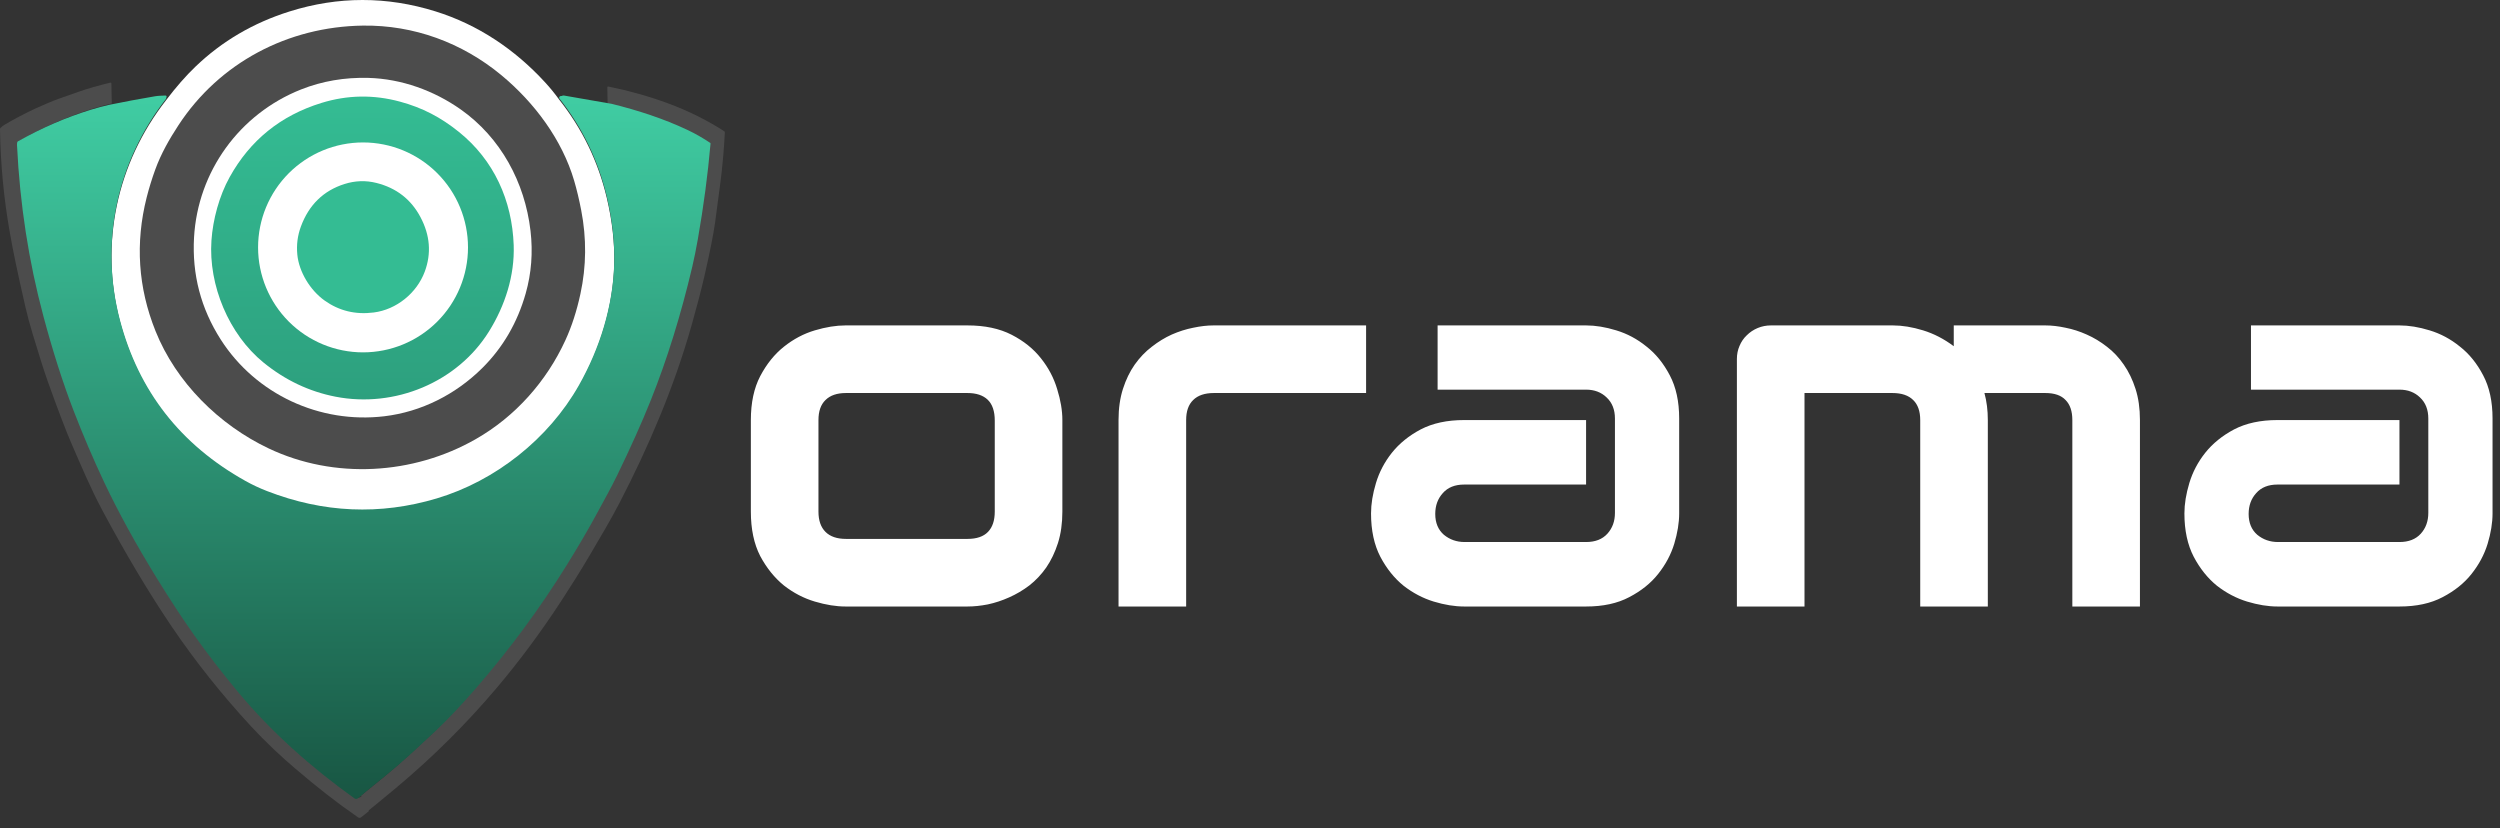 <svg width="169" height="56" viewBox="0 0 169 56" fill="none" xmlns="http://www.w3.org/2000/svg">
<rect x="0" y="0" width="169" height="56" fill="#333333" stroke="none"/>
<path d="M71.816 34.584C71.816 35.369 71.717 36.078 71.518 36.711C71.318 37.332 71.055 37.883 70.727 38.363C70.398 38.832 70.018 39.236 69.584 39.576C69.15 39.904 68.693 40.174 68.213 40.385C67.744 40.596 67.264 40.754 66.772 40.859C66.291 40.953 65.834 41 65.4 41H57.156C56.523 41 55.832 40.889 55.082 40.666C54.332 40.443 53.635 40.08 52.99 39.576C52.357 39.06 51.824 38.398 51.391 37.59C50.969 36.77 50.758 35.768 50.758 34.584V28.396C50.758 27.225 50.969 26.234 51.391 25.426C51.824 24.605 52.357 23.943 52.99 23.439C53.635 22.924 54.332 22.555 55.082 22.332C55.832 22.109 56.523 21.998 57.156 21.998H65.4C66.572 21.998 67.568 22.209 68.389 22.631C69.209 23.053 69.871 23.586 70.375 24.23C70.879 24.863 71.242 25.555 71.465 26.305C71.699 27.055 71.816 27.752 71.816 28.396V34.584ZM67.246 28.432C67.246 27.799 67.088 27.33 66.772 27.025C66.455 26.721 65.998 26.568 65.4 26.568H57.191C56.582 26.568 56.119 26.727 55.803 27.043C55.486 27.348 55.328 27.799 55.328 28.396V34.584C55.328 35.182 55.486 35.639 55.803 35.955C56.119 36.272 56.582 36.43 57.191 36.43H65.4C66.022 36.43 66.484 36.272 66.789 35.955C67.094 35.639 67.246 35.182 67.246 34.584V28.432ZM92.348 26.568H82.064C81.443 26.568 80.975 26.727 80.658 27.043C80.342 27.348 80.184 27.799 80.184 28.396V41H75.613V28.396C75.613 27.611 75.713 26.908 75.912 26.287C76.111 25.666 76.375 25.121 76.703 24.652C77.043 24.172 77.43 23.768 77.863 23.439C78.297 23.1 78.748 22.824 79.217 22.613C79.697 22.402 80.178 22.25 80.658 22.156C81.15 22.051 81.607 21.998 82.029 21.998H92.348V26.568ZM113.512 34.707C113.512 35.34 113.4 36.025 113.178 36.764C112.955 37.49 112.592 38.17 112.088 38.803C111.596 39.424 110.945 39.945 110.137 40.367C109.34 40.789 108.367 41 107.219 41H98.975C98.342 41 97.656 40.889 96.918 40.666C96.191 40.443 95.512 40.086 94.879 39.594C94.258 39.09 93.736 38.44 93.314 37.643C92.893 36.834 92.682 35.855 92.682 34.707C92.682 34.074 92.793 33.389 93.016 32.65C93.238 31.912 93.596 31.232 94.088 30.611C94.592 29.979 95.242 29.451 96.039 29.029C96.848 28.607 97.826 28.396 98.975 28.396H107.219V32.756H98.975C98.353 32.756 97.873 32.949 97.533 33.336C97.193 33.711 97.023 34.18 97.023 34.742C97.023 35.34 97.217 35.809 97.603 36.148C98.002 36.477 98.471 36.641 99.01 36.641H107.219C107.84 36.641 108.32 36.453 108.66 36.078C109 35.703 109.17 35.234 109.17 34.672V28.291C109.17 27.693 108.982 27.219 108.607 26.867C108.244 26.516 107.781 26.34 107.219 26.34H97.182V21.998H107.219C107.852 21.998 108.531 22.109 109.258 22.332C109.996 22.555 110.676 22.918 111.297 23.422C111.93 23.914 112.457 24.564 112.879 25.373C113.301 26.17 113.512 27.143 113.512 28.291V34.707ZM134.377 41H129.807V28.396C129.807 27.799 129.648 27.348 129.332 27.043C129.016 26.727 128.547 26.568 127.926 26.568H121.984V41H117.414V24.266C117.414 23.949 117.473 23.656 117.59 23.387C117.707 23.105 117.871 22.865 118.082 22.666C118.293 22.455 118.539 22.291 118.82 22.174C119.102 22.057 119.4 21.998 119.717 21.998H127.961C128.594 21.998 129.273 22.109 130 22.332C130.727 22.555 131.418 22.912 132.074 23.404V21.998H138.262C138.695 21.998 139.152 22.051 139.633 22.156C140.113 22.25 140.588 22.402 141.057 22.613C141.537 22.824 141.994 23.1 142.428 23.439C142.861 23.768 143.242 24.172 143.57 24.652C143.898 25.121 144.162 25.666 144.361 26.287C144.561 26.908 144.66 27.611 144.66 28.396V41H140.09V28.396C140.09 27.799 139.938 27.348 139.633 27.043C139.34 26.727 138.883 26.568 138.262 26.568H134.148C134.301 27.131 134.377 27.74 134.377 28.396V41ZM168.496 34.707C168.496 35.34 168.385 36.025 168.162 36.764C167.939 37.49 167.576 38.17 167.072 38.803C166.58 39.424 165.93 39.945 165.121 40.367C164.324 40.789 163.352 41 162.203 41H153.959C153.326 41 152.641 40.889 151.902 40.666C151.176 40.443 150.496 40.086 149.863 39.594C149.242 39.09 148.721 38.44 148.299 37.643C147.877 36.834 147.666 35.855 147.666 34.707C147.666 34.074 147.777 33.389 148 32.65C148.223 31.912 148.58 31.232 149.072 30.611C149.576 29.979 150.227 29.451 151.023 29.029C151.832 28.607 152.811 28.396 153.959 28.396H162.203V32.756H153.959C153.338 32.756 152.857 32.949 152.518 33.336C152.178 33.711 152.008 34.18 152.008 34.742C152.008 35.34 152.201 35.809 152.588 36.148C152.986 36.477 153.455 36.641 153.994 36.641H162.203C162.824 36.641 163.305 36.453 163.645 36.078C163.984 35.703 164.154 35.234 164.154 34.672V28.291C164.154 27.693 163.967 27.219 163.592 26.867C163.229 26.516 162.766 26.34 162.203 26.34H152.166V21.998H162.203C162.836 21.998 163.516 22.109 164.242 22.332C164.98 22.555 165.66 22.918 166.281 23.422C166.914 23.914 167.441 24.564 167.863 25.373C168.285 26.17 168.496 27.143 168.496 28.291V34.707Z" fill="white"/>
<path d="M37.799 6.732C39.361 8.709 40.434 10.921 41.016 13.369C41.386 14.926 41.555 16.425 41.521 17.865C41.452 20.731 40.563 23.618 39.128 26.149C37.076 29.77 33.478 32.61 29.522 33.789C25.682 34.933 21.861 34.768 18.059 33.293C17.55 33.096 17.063 32.868 16.599 32.609C12.201 30.157 9.37 26.529 8.106 21.723C6.722 16.464 7.905 11.034 11.229 6.77C11.897 5.888 12.558 5.134 13.21 4.508C15.004 2.786 17.128 1.54 19.581 0.772C22.862 -0.257 26.148 -0.257 29.44 0.77C32.318 1.667 34.812 3.347 36.85 5.569C37.19 5.939 37.506 6.327 37.799 6.732Z" fill="white"/>
<path d="M38.221 22.999C36.946 25.777 34.835 28.16 32.159 29.686C27.93 32.1 22.605 32.423 18.159 30.312C14.815 28.724 11.905 25.855 10.512 22.377C9.334 19.44 9.135 16.43 9.915 13.345C10.076 12.71 10.271 12.078 10.5 11.45C10.888 10.387 11.439 9.419 12.063 8.466C14.828 4.238 19.466 1.799 24.533 1.731C27.971 1.685 31.232 2.882 33.885 5.075C36.131 6.933 38.003 9.455 38.813 12.215C38.99 12.817 39.149 13.483 39.29 14.215C39.658 16.116 39.641 17.999 39.237 19.864C38.987 21.025 38.648 22.07 38.221 22.999Z" fill="#4C4C4C"/>
<path d="M25.981 28.139C21.613 28.661 17.287 26.65 14.921 22.952C13.578 20.85 12.976 18.551 13.117 16.055C13.367 11.6 16.185 7.699 20.353 6.047C21.779 5.482 23.297 5.222 24.909 5.266C27.136 5.328 29.328 6.119 31.139 7.394C33.842 9.297 35.48 12.315 35.863 15.605C36.032 17.063 35.924 18.472 35.538 19.833C34.978 21.81 33.999 23.493 32.602 24.88C30.809 26.66 28.483 27.841 25.981 28.139Z" fill="white"/>
<path d="M48.997 9.005C48.94 10.126 48.839 11.247 48.695 12.368C48.574 13.309 48.456 14.198 48.341 15.034C48.233 15.82 47.995 17.021 47.625 18.638C47.38 19.707 47.068 20.863 46.764 21.943C45.572 26.181 43.846 30.194 41.885 33.985C41.278 35.158 40.578 36.319 39.897 37.482C39.272 38.549 38.621 39.582 37.95 40.61C36.585 42.703 35.133 44.661 33.593 46.484C31.552 48.9 29.31 51.133 26.866 53.183C26.069 53.852 25.265 54.513 24.454 55.166C24.43 55.096 24.43 55.041 24.455 55.001C24.467 54.98 24.481 54.978 24.498 54.994C24.513 55.007 24.518 55.025 24.511 55.048C24.508 55.062 24.507 55.062 24.509 55.048C24.523 54.988 24.509 54.944 24.468 54.915C24.444 54.898 24.431 54.875 24.43 54.846C24.429 54.815 24.42 54.786 24.405 54.76C24.392 54.74 24.39 54.719 24.4 54.697C24.406 54.682 24.416 54.671 24.429 54.665C24.477 54.642 24.476 54.637 24.424 54.65C24.414 54.654 24.405 54.652 24.397 54.647C24.362 54.625 24.354 54.596 24.375 54.56C24.401 54.512 24.394 54.473 24.352 54.443C24.312 54.414 24.31 54.384 24.347 54.351C24.367 54.334 24.39 54.325 24.415 54.323C24.453 54.321 24.469 54.3 24.463 54.263C24.457 54.219 24.463 54.178 24.482 54.138C24.488 54.126 24.497 54.115 24.507 54.106C24.539 54.078 24.548 54.044 24.532 54.006C24.518 53.971 24.529 53.949 24.565 53.938C24.642 53.915 24.676 53.86 24.669 53.772C24.666 53.741 24.652 53.734 24.627 53.753C24.542 53.817 24.458 53.835 24.374 53.807C25.503 52.895 26.233 52.296 26.564 52.01C27.297 51.377 28.177 50.575 29.202 49.603C30.013 48.835 30.903 47.892 31.872 46.776C34.16 44.143 36.219 41.35 38.049 38.398C38.756 37.255 39.445 36.096 40.085 34.911C40.545 34.06 41.03 33.198 41.441 32.353C42.362 30.455 43.121 28.761 43.716 27.271C44.815 24.522 45.749 21.514 46.518 18.245C46.648 17.687 46.773 17.07 46.892 16.392C47.28 14.185 47.565 12.034 47.749 9.939C47.751 9.916 47.742 9.898 47.723 9.885C47.228 9.553 46.716 9.262 46.188 9.012C44.581 8.251 42.836 7.688 41.078 7.251L41.056 5.913C41.054 5.861 41.08 5.84 41.131 5.85C42.553 6.14 43.905 6.522 45.189 6.998C46.541 7.499 47.8 8.124 48.963 8.875C48.995 8.896 49.006 8.939 48.997 9.005Z" fill="#4C4C4C"/>
<path d="M7.557 6.994C7.152 7.088 6.761 7.192 6.384 7.307C4.683 7.826 3.023 8.543 1.405 9.459C1.377 9.474 1.359 9.498 1.353 9.53C1.34 9.592 1.336 9.654 1.339 9.716C1.531 13.705 2.125 17.557 3.121 21.272C3.766 23.679 4.446 25.809 5.161 27.661C5.815 29.354 6.508 30.976 7.241 32.527C8.189 34.533 9.368 36.681 10.778 38.972C11.689 40.452 12.54 41.749 13.331 42.863C14.199 44.086 15.166 45.341 16.233 46.629C18.511 49.377 21.218 51.779 24.146 53.873C24.225 53.93 24.304 53.929 24.381 53.872C24.547 53.749 24.701 53.62 24.845 53.483C24.93 53.512 25.014 53.494 25.099 53.43C25.124 53.411 25.138 53.417 25.141 53.449C25.148 53.537 25.114 53.592 25.037 53.615C25.001 53.625 24.99 53.648 25.004 53.682C25.02 53.721 25.011 53.754 24.978 53.782C24.968 53.791 24.96 53.802 24.954 53.815C24.935 53.854 24.929 53.896 24.935 53.939C24.941 53.977 24.925 53.997 24.887 53.999C24.862 54.001 24.839 54.011 24.819 54.028C24.782 54.061 24.783 54.091 24.824 54.119C24.866 54.15 24.873 54.189 24.846 54.236C24.826 54.272 24.834 54.301 24.869 54.323C24.877 54.329 24.886 54.33 24.896 54.327C24.947 54.314 24.949 54.318 24.901 54.341C24.888 54.347 24.878 54.358 24.872 54.373C24.862 54.395 24.864 54.416 24.876 54.436C24.892 54.463 24.901 54.491 24.902 54.522C24.903 54.551 24.916 54.574 24.94 54.591C24.981 54.62 24.995 54.664 24.981 54.724C24.979 54.738 24.979 54.738 24.983 54.724C24.989 54.702 24.985 54.684 24.97 54.67C24.953 54.655 24.938 54.657 24.927 54.677C24.902 54.717 24.902 54.773 24.925 54.843L24.41 55.25C24.382 55.272 24.346 55.285 24.31 55.286C24.273 55.288 24.238 55.277 24.207 55.256C22.715 54.222 21.436 53.215 19.921 51.923C19.453 51.523 18.984 51.101 18.515 50.658C17.955 50.127 17.445 49.612 16.984 49.114C14.986 46.951 13.198 44.703 11.618 42.372C10.057 40.065 8.484 37.428 6.899 34.462C6.128 33.018 5.503 31.52 4.852 30.032C4.478 29.175 3.938 27.763 3.234 25.796C3 25.141 2.658 24.067 2.208 22.574C2.01 21.92 1.847 21.312 1.718 20.75C1.476 19.699 1.252 18.683 1.046 17.704C0.915 17.075 0.79 16.43 0.673 15.771C0.26 13.451 0.036 11.103 2.54989e-05 8.727C-0.001 8.696 0.01 8.669 0.033 8.647C0.127 8.556 0.226 8.48 0.329 8.42C0.981 8.038 1.661 7.68 2.368 7.347C2.632 7.231 2.903 7.112 3.179 6.991C3.457 6.87 3.728 6.762 3.994 6.668C4.422 6.515 4.864 6.359 5.319 6.201C5.92 5.991 6.633 5.786 7.458 5.587C7.467 5.585 7.475 5.585 7.484 5.587C7.492 5.589 7.5 5.593 7.507 5.598C7.514 5.603 7.519 5.61 7.523 5.617C7.527 5.625 7.529 5.634 7.529 5.642L7.557 6.994Z" fill="#4C4C4C"/>
<path d="M17.811 24.506C15.473 22.601 14.085 19.285 14.294 16.255C14.392 14.838 14.817 13.249 15.522 11.978C16.904 9.482 18.974 7.808 21.734 6.957C23.489 6.416 25.257 6.387 27.036 6.87C28.565 7.284 29.79 7.928 31.017 8.914C33.392 10.823 34.621 13.553 34.726 16.581C34.795 18.623 34.151 20.641 33.061 22.397C30.921 25.849 26.68 27.596 22.685 26.817C20.9 26.469 19.275 25.699 17.811 24.506Z" fill="url(#paint0_linear_0_1)"/>
<path d="M11.229 6.675C7.905 10.94 6.721 16.37 8.106 21.629C9.37 26.434 12.201 30.063 16.599 32.515C17.063 32.774 17.55 33.002 18.059 33.199C21.861 34.673 25.682 34.839 29.522 33.694C33.478 32.516 37.076 29.676 39.128 26.055C40.563 23.523 41.452 20.636 41.521 17.771C41.555 16.331 41.386 14.832 41.016 13.275C40.434 10.827 39.361 8.615 37.799 6.638C37.792 6.592 37.803 6.555 37.83 6.528C37.855 6.502 37.885 6.49 37.921 6.492C37.955 6.495 37.987 6.488 38.017 6.472C38.046 6.456 38.079 6.451 38.111 6.456L41.361 7.022C43.119 7.459 44.864 8.022 46.471 8.783C46.999 9.033 47.511 9.324 48.006 9.656C48.025 9.669 48.034 9.687 48.032 9.71C47.848 11.805 47.563 13.956 47.175 16.163C47.056 16.841 46.931 17.458 46.801 18.016C46.032 21.285 45.098 24.293 43.999 27.042C43.404 28.532 42.645 30.226 41.724 32.123C41.313 32.969 40.828 33.831 40.368 34.682C39.728 35.867 39.039 37.026 38.332 38.169C36.502 41.121 34.443 43.914 32.156 46.547C31.186 47.663 30.296 48.606 29.485 49.374C28.459 50.345 27.58 51.148 26.847 51.78C26.517 52.067 25.786 52.666 24.657 53.578C24.512 53.714 24.358 53.844 24.192 53.967C24.115 54.024 24.037 54.024 23.957 53.968C21.029 51.873 18.322 49.472 16.044 46.723C14.977 45.436 14.01 44.181 13.142 42.958C12.351 41.844 11.5 40.547 10.589 39.067C9.179 36.776 8.001 34.627 7.053 32.622C6.319 31.07 5.626 29.448 4.972 27.755C4.257 25.903 3.577 23.774 2.932 21.367C1.937 17.652 1.343 13.8 1.15 9.811C1.147 9.748 1.152 9.686 1.164 9.625C1.171 9.593 1.188 9.569 1.216 9.553C2.835 8.638 4.494 7.921 6.195 7.402C6.572 7.287 6.963 7.182 7.369 7.089C8.404 6.878 9.441 6.684 10.48 6.508C10.71 6.47 10.953 6.466 11.186 6.458C11.2 6.458 11.213 6.461 11.225 6.467C11.237 6.474 11.246 6.483 11.254 6.495C11.26 6.506 11.264 6.52 11.264 6.533C11.264 6.547 11.261 6.56 11.254 6.572C11.242 6.593 11.234 6.628 11.229 6.675Z" fill="url(#paint1_linear_0_1)"/>
<path d="M31.637 16.724C31.637 18.606 30.889 20.411 29.558 21.742C28.228 23.072 26.423 23.82 24.541 23.82C22.66 23.82 20.855 23.072 19.524 21.742C18.194 20.411 17.446 18.606 17.446 16.724C17.446 14.843 18.194 13.038 19.524 11.707C20.855 10.377 22.66 9.629 24.541 9.629C26.423 9.629 28.228 10.377 29.558 11.707C30.889 13.038 31.637 14.843 31.637 16.724Z" fill="white"/>
<path d="M28.712 18.367C28.171 19.816 26.801 20.928 25.267 21.124C24.03 21.283 22.923 21.014 21.944 20.317C20.956 19.614 20.21 18.364 20.099 17.215C20.035 16.556 20.115 15.924 20.339 15.318C20.881 13.85 21.863 12.89 23.288 12.439C24.008 12.211 24.726 12.186 25.444 12.366C26.793 12.704 27.786 13.475 28.424 14.678C29.075 15.906 29.171 17.136 28.712 18.367Z" fill="#34BC93"/>
<defs>
<linearGradient id="paint0_linear_0_1" x1="24.502" y1="6.529" x2="24.502" y2="27.001" gradientUnits="userSpaceOnUse">
<stop stop-color="#34BC93"/>
<stop offset="1" stop-color="#2DA07E"/>
</linearGradient>
<linearGradient id="paint1_linear_0_1" x1="24.591" y1="6.454" x2="24.591" y2="54.01" gradientUnits="userSpaceOnUse">
<stop stop-color="#40CDA3"/>
<stop offset="1" stop-color="#185643"/>
</linearGradient>
</defs>
</svg>
